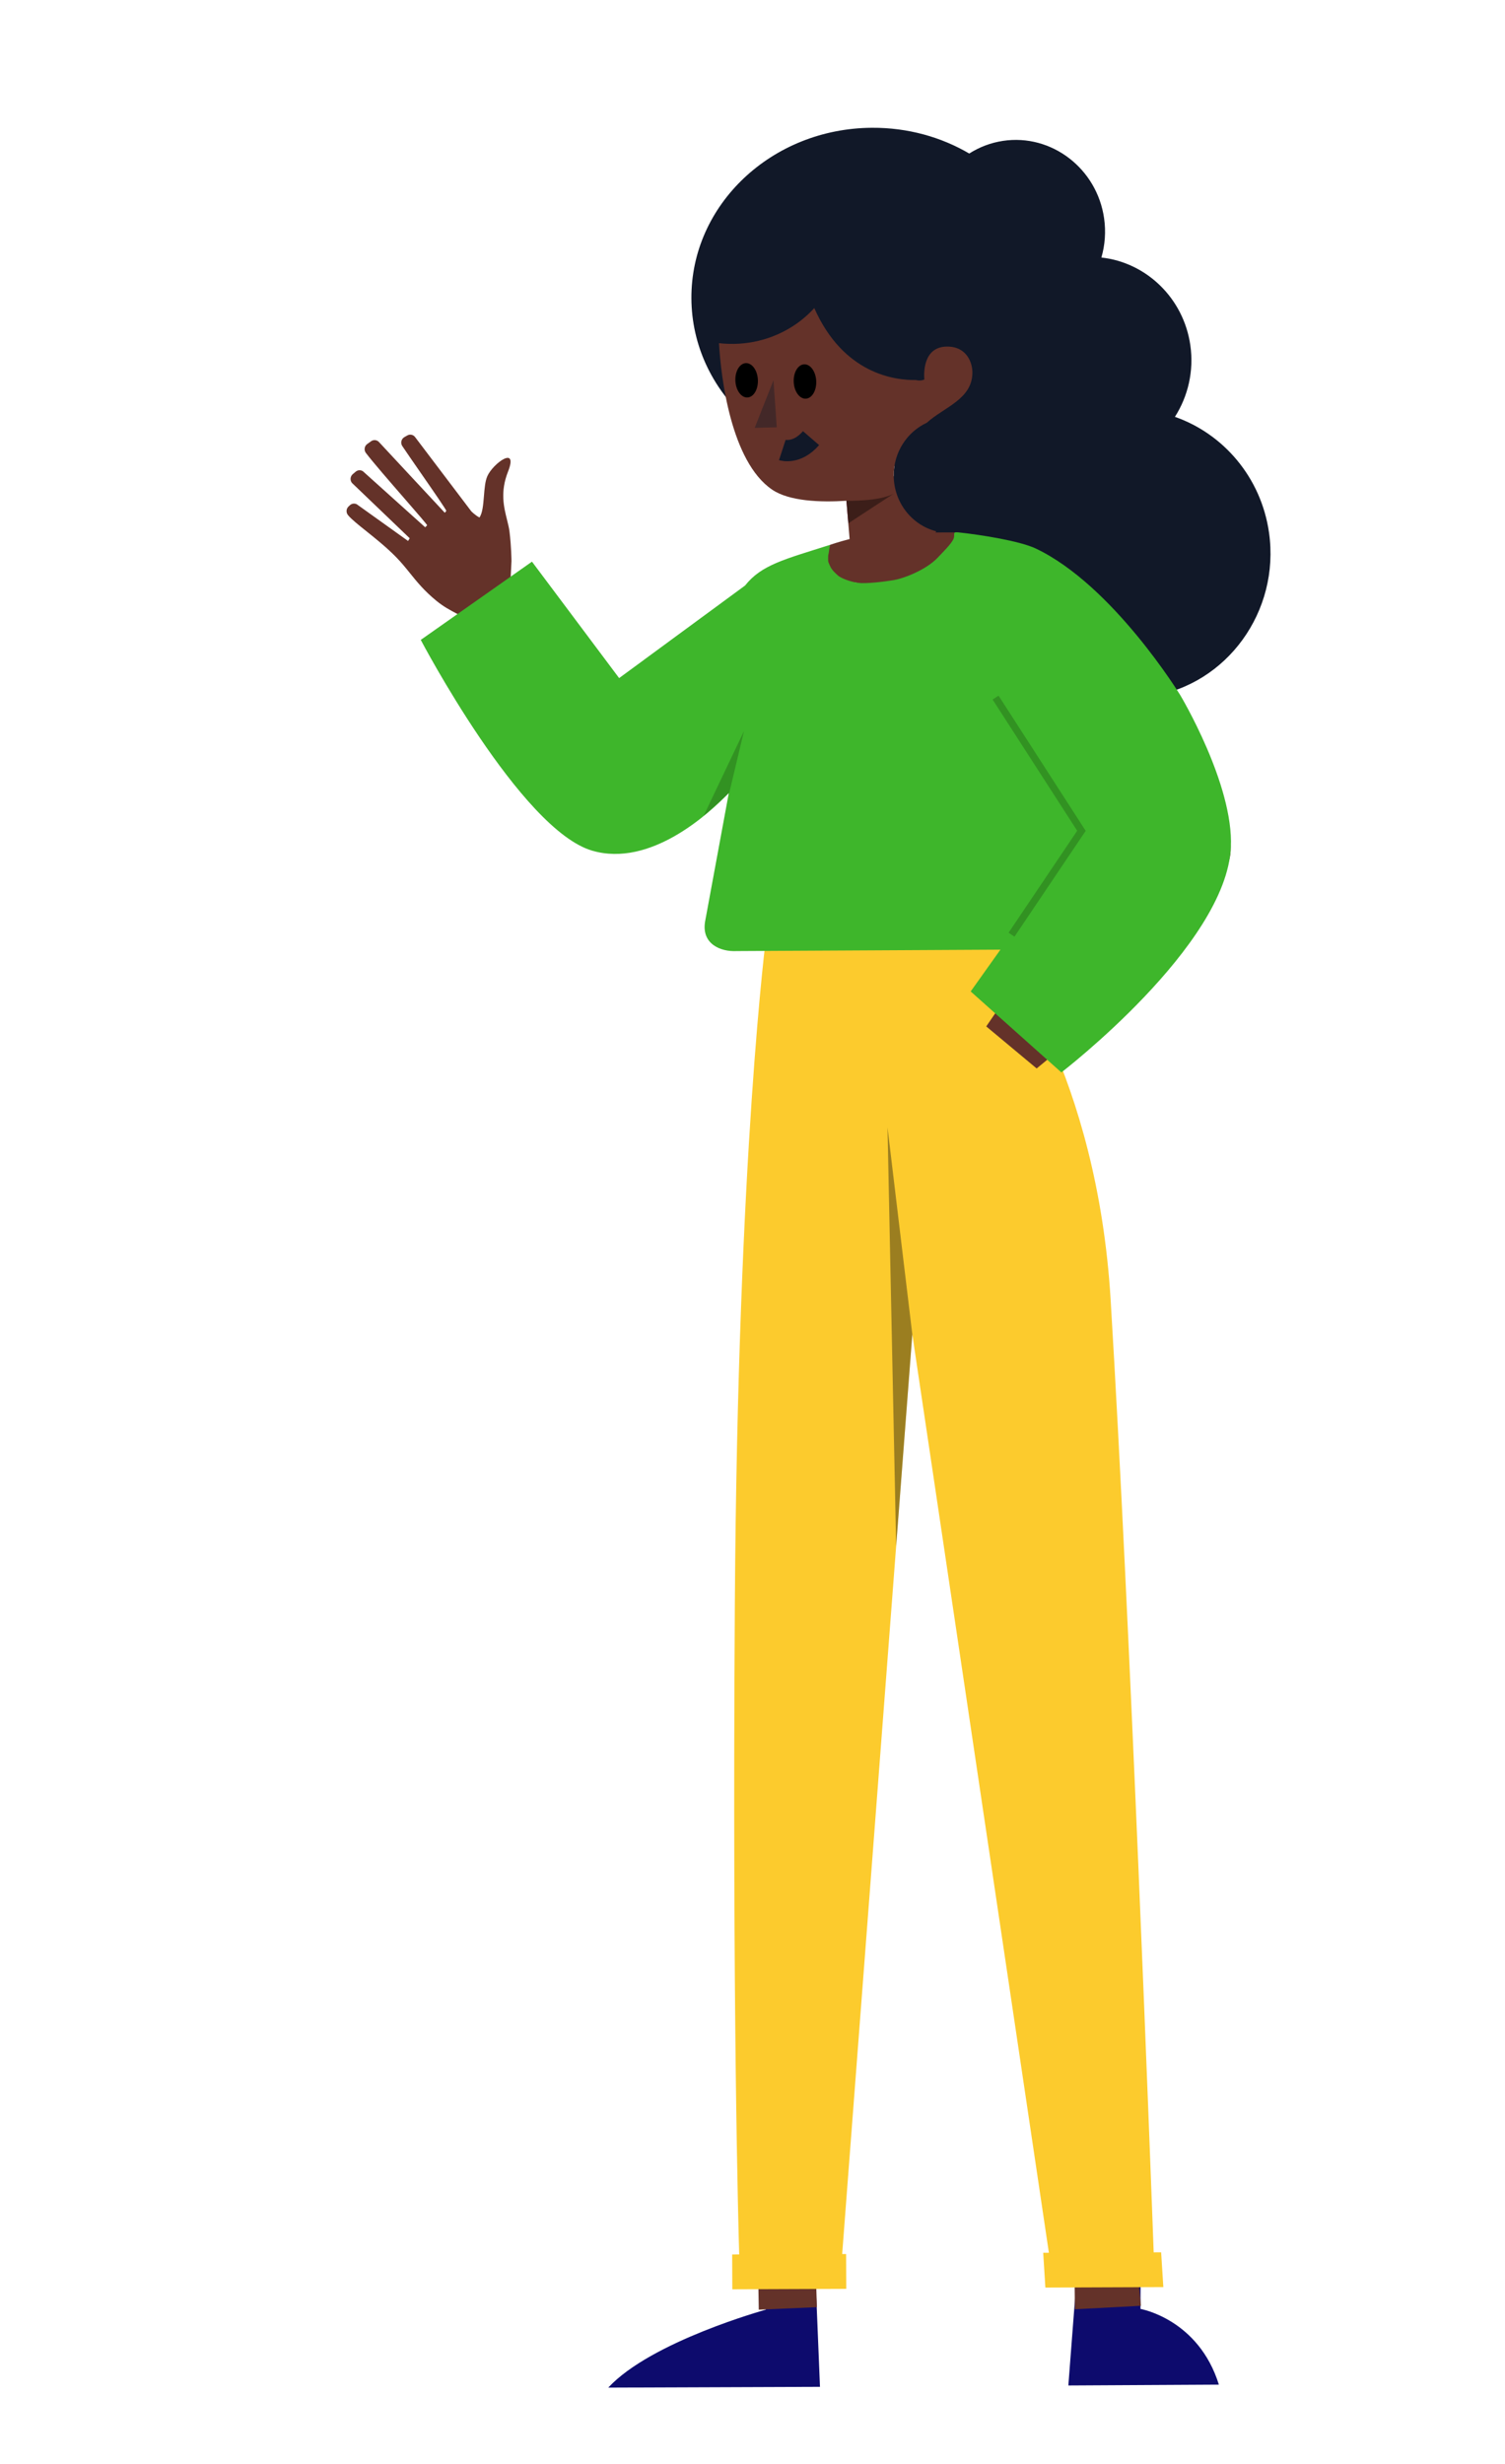 <svg width="212" height="347" viewBox="0 0 212 347" fill="none" xmlns="http://www.w3.org/2000/svg">
<path d="M125.996 65.615C125.925 66.061 125.889 66.519 125.891 66.987C125.891 66.999 125.891 67.01 125.892 67.022C121.99 71.384 119.951 77.451 120.848 83.739C122.426 94.797 132.509 102.519 143.254 100.898L162.091 98.058C172.837 96.438 180.338 86.065 178.759 75.008C177.648 67.217 172.315 61.083 165.503 58.704C167.337 55.828 168.198 52.281 167.677 48.63C166.722 41.936 161.414 36.949 155.146 36.269C155.649 34.529 155.801 32.656 155.529 30.75L155.529 30.75C154.526 23.72 148.115 18.81 141.283 19.84C139.546 20.102 137.943 20.724 136.533 21.621C132.565 19.298 127.866 17.967 122.835 17.994C108.711 18.072 97.32 28.832 97.393 42.029C97.465 55.226 108.973 65.861 123.097 65.783C124.077 65.778 125.045 65.721 125.996 65.615Z" fill="#111828"/>
<path fill-rule="evenodd" clip-rule="evenodd" d="M119.227 70.523C119.227 70.523 123.91 70.64 125.9 69.507L119.493 73.697L119.227 70.523Z" fill="#CF3E83"/>
<path d="M130.55 59.537C132.982 57.327 136.991 56.229 136.976 52.434C136.971 51.101 136.201 48.797 133.404 48.808C129.86 48.822 130.163 52.947 130.207 53.406L130.211 53.429L130.21 53.429C130.211 53.441 130.212 53.447 130.212 53.447C129.81 53.611 129.406 53.626 129.002 53.518C126.129 53.568 118.824 52.711 114.703 43.386C113.85 44.319 112.889 45.139 111.843 45.832C108.827 47.826 105.1 48.764 101.28 48.328C101.541 53.047 102.952 65.023 108.781 68.966C111.177 70.586 115.525 70.764 119.227 70.523L120.136 81.342C120.136 81.342 131.419 76.207 131.878 74.821C128.458 73.948 125.913 70.778 125.892 66.987C125.874 63.673 127.79 60.812 130.55 59.537Z" fill="#643229"/>
<path opacity="0.39" fill-rule="evenodd" clip-rule="evenodd" d="M108.954 53.556L106.31 60.256L109.419 60.175L108.954 53.556Z" fill="#111828"/>
<path fill-rule="evenodd" clip-rule="evenodd" d="M111.807 53.83C111.882 55.165 112.65 56.201 113.525 56.145C114.4 56.088 115.049 54.96 114.975 53.624C114.901 52.289 114.132 51.253 113.257 51.309C112.382 51.366 111.733 52.495 111.807 53.83Z" fill="black"/>
<path fill-rule="evenodd" clip-rule="evenodd" d="M103.591 53.661C103.665 54.997 104.434 56.033 105.308 55.976C106.183 55.92 106.832 54.791 106.758 53.456C106.684 52.121 105.915 51.084 105.04 51.141C104.166 51.197 103.517 52.326 103.591 53.661Z" fill="black"/>
<path d="M110.199 63.373C110.199 63.373 112.229 64.035 114.246 61.701" stroke="#111828" stroke-width="3"/>
<path opacity="0.402" fill-rule="evenodd" clip-rule="evenodd" d="M119.235 70.523C119.235 70.523 123.918 70.64 125.908 69.507L119.501 73.696L119.235 70.523Z" fill="black"/>
<path fill-rule="evenodd" clip-rule="evenodd" d="M107.884 325.266L106.971 317.461L114.591 313.769L115.506 336.135L85.681 336.245C91.728 329.72 107.884 325.266 107.884 325.266ZM152.232 315.078L160.686 315.221L160.655 325.164C160.655 325.164 168.818 326.574 171.695 335.827L150.492 335.943L151.35 324.771L152.232 315.078Z" fill="#0D0B6D"/>
<path fill-rule="evenodd" clip-rule="evenodd" d="M151.317 315.636L159.546 312.609L160.717 324.72L151.416 325.214L151.317 315.636ZM106.778 318.789L114.774 315.467L115.072 324.917L106.883 325.272L106.778 318.789Z" fill="#643229"/>
<path d="M162.513 317.195C162.068 305.081 159.207 228.563 156.449 183.044C154.538 151.494 141.436 134.189 138.978 131.201L107.987 131.371C107.933 131.774 103.928 162.183 103.514 225.767C103.141 282.711 104.018 313.83 104.127 317.49L104.127 317.492L103.137 317.496L103.157 322.398L119.206 322.336L119.185 317.434L118.632 317.436L118.632 317.436L126.234 217.751L128.511 187.915L147.75 317.251L147.75 317.251L146.949 317.254L147.255 322.155L163.871 322.091L163.564 317.191L162.513 317.195L162.513 317.195Z" fill="#FCCB2D"/>
<path opacity="0.398" fill-rule="evenodd" clip-rule="evenodd" d="M128.512 187.916L125.017 158.762L126.235 217.75L128.512 187.916Z" fill="#0A0A0F"/>
<path fill-rule="evenodd" clip-rule="evenodd" d="M71.905 81.874L72.049 79.018C72.049 79.018 72.035 77.031 71.774 74.888C71.708 74.35 71.568 73.788 71.418 73.188C70.97 71.396 70.438 69.264 71.561 66.421C73.061 62.63 69.44 65.262 68.645 67.066C68.338 67.763 68.253 68.814 68.169 69.858C68.071 71.064 67.975 72.26 67.536 72.881C66.838 72.494 66.372 71.986 66.372 71.986L58.478 61.562C58.224 61.211 57.757 61.109 57.385 61.318L56.964 61.557C56.522 61.809 56.384 62.396 56.671 62.822C57.219 63.641 58.175 65.021 59.175 66.464L59.175 66.465C60.99 69.083 62.946 71.908 62.864 71.953L62.658 72.214L53.4 62.271C53.111 61.94 52.628 61.883 52.275 62.139L51.724 62.536C51.323 62.825 51.24 63.398 51.543 63.791C52.531 65.091 54.976 67.904 57.011 70.246L57.011 70.246C58.772 72.272 60.227 73.945 60.166 73.981L59.893 74.255L51.283 66.51C50.977 66.162 50.46 66.126 50.11 66.421L49.693 66.775C49.328 67.083 49.276 67.639 49.579 68.012L57.713 75.804L57.482 76.183L50.43 71.139C50.105 70.845 49.62 70.848 49.296 71.142L49.102 71.324C48.758 71.642 48.723 72.185 49.026 72.549C49.507 73.129 50.458 73.889 51.591 74.795C52.895 75.838 54.441 77.075 55.792 78.453C56.536 79.212 57.137 79.956 57.745 80.711C58.74 81.944 59.755 83.202 61.451 84.593C62.463 85.426 63.378 85.909 64.248 86.368C64.371 86.433 64.494 86.498 64.615 86.562L71.905 81.874ZM135.026 74.976C135.026 74.976 129.612 74.995 125.705 75.003C121.798 75.011 116.894 76.739 116.894 76.739C116.894 76.739 114.371 82.699 123.248 82.112C132.126 81.524 135.026 74.976 135.026 74.976ZM164.768 98.876C164.768 98.876 173.508 112.297 173.353 119.788C173.169 128.62 146.026 150.469 146.026 150.469L138.927 144.549L155.955 119.681L149.637 105.95L164.768 98.876Z" fill="#643229"/>
<path d="M140.922 133.739L136.734 139.625L149.509 151.027C149.509 151.027 172.74 133.198 173.384 119.315C173.795 110.473 166.255 97.896 166.255 97.896C166.255 97.896 156.794 82.433 145.926 77.257C143.696 76.195 138.298 75.328 135.027 74.977C134.025 74.869 134.626 75.27 134.286 75.956C133.93 76.672 132.842 77.737 132.089 78.533C130.523 80.189 127.426 81.454 125.76 81.718C124.49 81.92 122.035 82.235 120.853 82.078C119.671 81.92 118.383 81.375 118.038 81.049C117.693 80.722 117.18 80.315 116.912 79.684C116.644 79.053 116.658 79.234 116.655 78.651C116.652 78.068 116.681 78.154 116.735 77.876C116.788 77.598 116.787 77.431 116.819 77.288C116.96 76.652 116.896 76.739 116.896 76.739C110.508 78.775 107.271 79.533 104.957 82.456L87.214 95.495L74.936 79.098L59.27 90.115C59.27 90.115 73.341 116.895 83.449 119.809C91.591 122.156 99.785 114.673 102.664 111.673L99.323 129.771C98.789 132.896 101.435 134.063 103.787 133.939L140.922 133.739Z" fill="#3EB62B"/>
<path opacity="0.201" fill-rule="evenodd" clip-rule="evenodd" d="M102.718 111.684L104.799 102.962L99.115 114.897L102.718 111.684Z" fill="black"/>
<path opacity="0.201" d="M142.488 131.631L152.336 117.001L140.241 98.241" stroke="black"/>
</svg>
